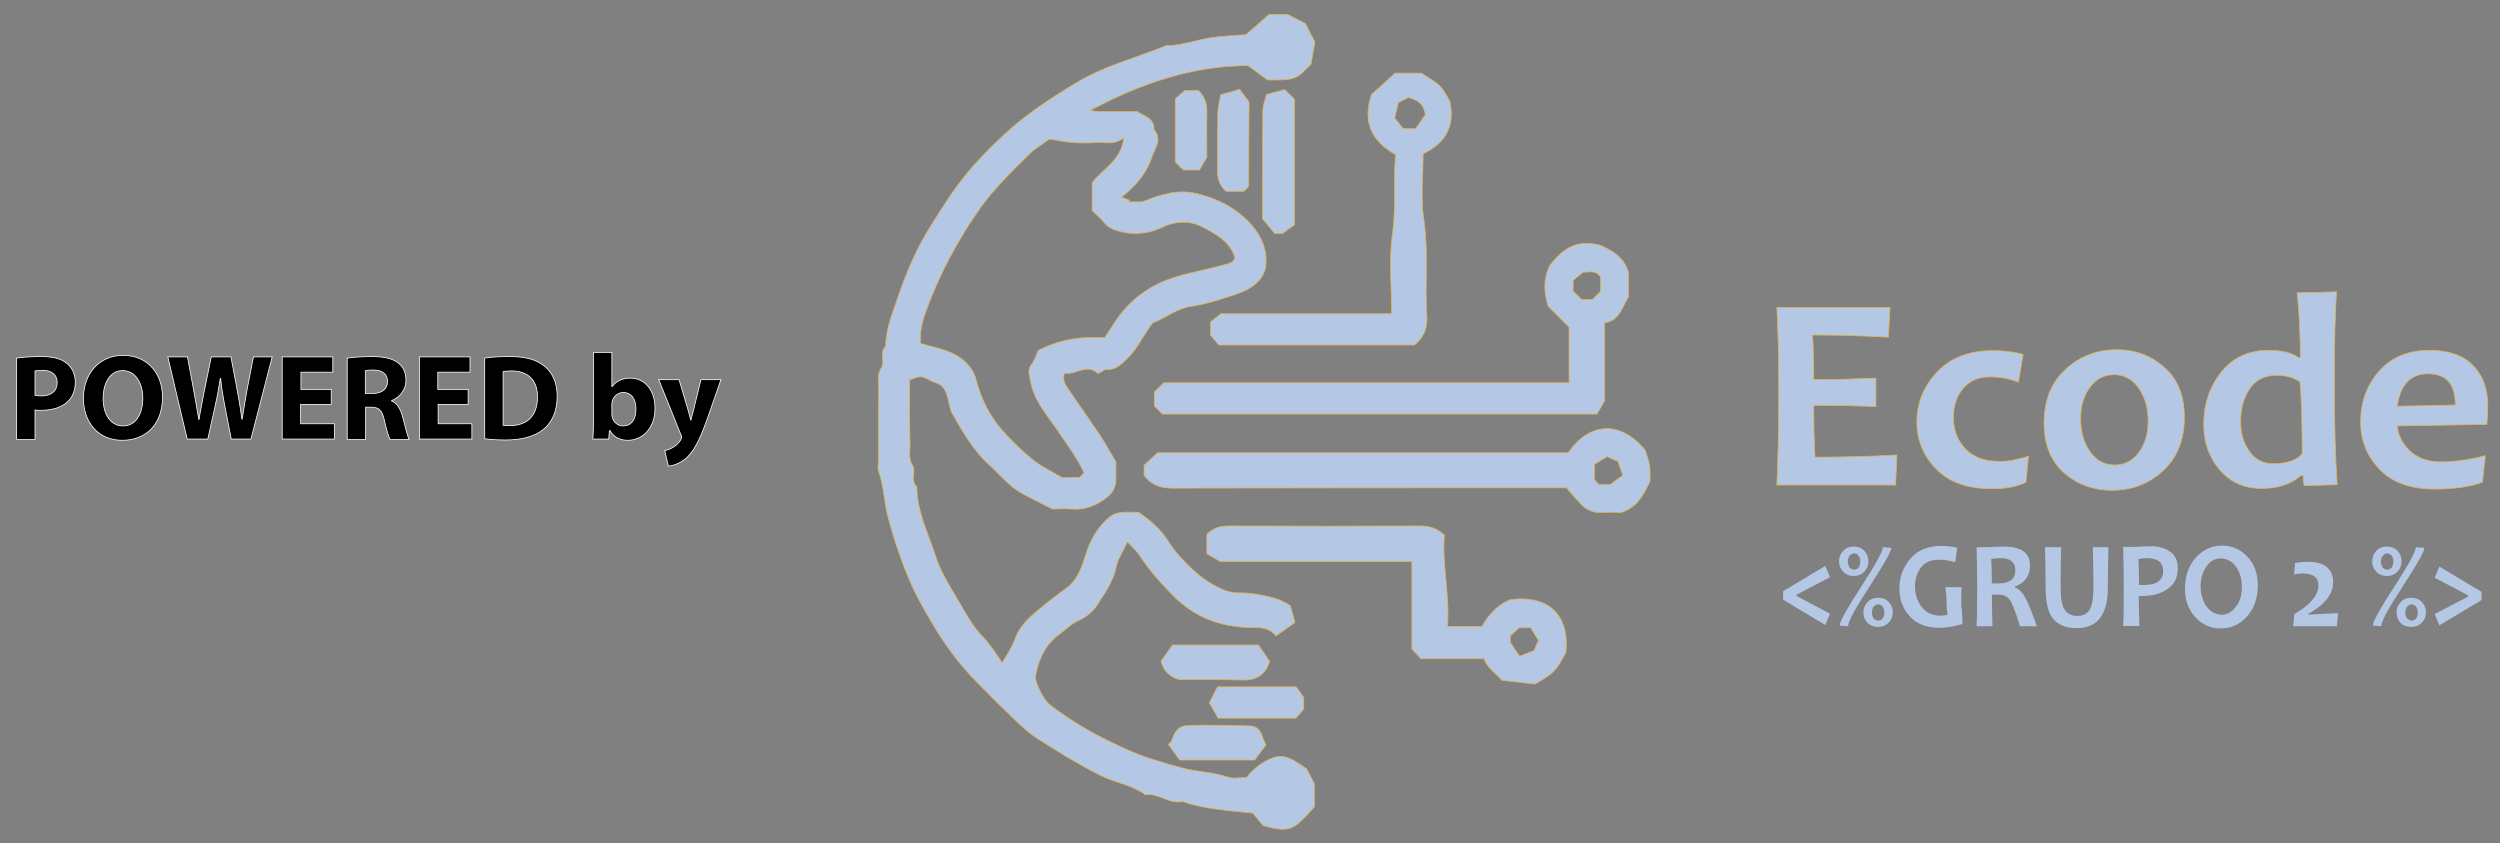 <?xml version="1.0" encoding="utf-8"?>
<!-- Generator: Adobe Illustrator 19.0.0, SVG Export Plug-In . SVG Version: 6.00 Build 0)  -->
<svg version="1.1" id="Capa_1" xmlns="http://www.w3.org/2000/svg" xmlns:xlink="http://www.w3.org/1999/xlink" x="0px" y="0px"
	 viewBox="0 0 800 269.8" style="enable-background:new 0 0 800 269.8;" xml:space="preserve">
<rect x="0" y="0" width="800" height="269.8" fill="#808080" stroke="none"/>
<style type="text/css">
	.st0{fill:#B4C8E6;stroke:#E5B449;stroke-width:0.25;stroke-miterlimit:10;}
	.st1{fill:#B4C8E6;}
	.st2{stroke:#FFFFFF;stroke-width:0.25;stroke-miterlimit:10;}
</style>
<g id="XMLID_1_">
	<g id="XMLID_2641_">
		<g id="XMLID_547_">
			<g id="XMLID_3130_">
				<g id="XMLID_3131_">
					<g id="XMLID_546_">
						<path id="XMLID_3199_" class="st0" d="M351.3,119.5c-3.5-3.4-7,0.6-10.7-0.1c-0.8,2.5,0.6,4.2,1.8,5.9
							c3.3,4.8,6.6,9.5,9.8,14.3c1.7,2.6,3.2,5.4,4.9,8.2c0,1.7,0,3.5,0,5.4c0,2.8-1,4.6-3.6,6.5c-3.3,2.3-6.5,3.5-10.5,3.2
							c-2.2-0.2-4.4,0-6.2,0c-3.6-1.9-6.9-3.4-10.1-5.2c-4-2.3-6.9-6-10.2-9c-5.1-4.6-8.4-10.5-11.8-16.4c-0.7-1.3-0.9-3-1.3-4.5
							c-0.6-2.5-1.4-4.7-4.2-5.4c-1.5-0.4-2.8-1.6-4.3-1.8c-1.2-0.2-2.6,0.6-3.8,1c0,7.1-0.1,13.6,0.1,20.1c0.1,2.4-0.7,4.9,0.9,7.4
							c1.1,1.8-0.9,4.7,1.3,6.7c0,7.7,3.5,14.5,5.8,21.6c1.6,5.2,4.6,10,7.4,14.7c2.4,4.1,4.6,8.3,8,11.8c1.3,1.3,2.3,2.7,3.4,4.2
							c0.9,1.3,1.8,2.6,2.7,4c1.4-2.5,3.1-4.8,4-7.4c1.9-5.3,6.1-8.3,10.1-11.6c2.2-1.8,4.5-3.4,6.8-5.2c4-3.1,4.9-8,6.5-12.4
							c1.5-3.9,3.7-7.3,6.9-10c2.8-2.3,6.2-1.4,9.3-1.6c3.8,2.6,7.1,5.4,9.6,9.4c2.1,3.3,4.9,6.3,7.8,9c2.3,2.2,5,4.1,7.8,5.5
							c1.9,1,4.1,1.9,6.5,1.9c2.7,0,5.3,0.2,8,0.8c3,0.6,5.8,1.3,8.9,3.3c0.3,1.2,0.9,3.2,1.5,5.4c-2.1,1.5-4,2.8-6.1,4.3
							c-2.3-2.9-5.4-2.7-8.4-2.7c-9.4-0.2-17.6-3.3-24.3-10c-4.1-4.1-7.9-8.4-11.1-13.3c-0.9-1.4-2.2-2.4-3.7-4.1
							c-1.4,3-3.1,5.4-3.6,8c-1,4.8-3.8,8.6-6.3,12.5c-1.3,2-3.6,3.7-5.8,4.7c-2.5,1.1-4.3,3.1-6.4,4.6c-4.2,3.1-6.4,7.9-7.3,13
							c-0.4,2.1,2.6,7.7,4.3,9.1c7.8,6.2,16.6,10.9,25.7,14.9c5.4,2.4,11.1,3.9,16.7,5.5c4.9,1.4,10.1,1.3,14.9,3
							c1.7,0.6,3.7,0.1,5.9,0.1c2.2-2.8,5.2-5.2,8.7-6.4c3.9-1.3,7,1.3,10.5,3.6c0.6,1.1,1.4,2.8,2.5,4.8c0,2.2,0,4.8,0,7.4
							c-6.8,7.6-7.7,8.3-16.4,6c-1.1-1.3-2.5-3-3.3-4c-8.2-0.9-15.5-1.3-22.5-3.7c-4.3,0.9-7.7-2.8-11.9-2.2
							c-4.2-3.1-9.6-3.8-14.2-6.1c-7-3.5-13.7-7.6-20.2-11.8c-2.9-1.8-5.4-4.2-7.9-6.6c-4-3.8-8-7.8-11.9-11.8
							c-5.7-5.9-10.5-12.4-14.6-19.6c-2.1-3.6-4.2-7.2-5.9-11c-3.1-6.9-5.5-14.1-7.5-21.4c-1.4-5.1-1.4-10.4-3.2-15.4
							c-0.3-1,0-2.2,0-3.3c0-7.4-0.1-14.9,0.1-22.3c0.1-2.4-0.8-4.9,0.9-7.4c1.2-1.8-0.9-4.7,1.3-6.7c0.1-6.1,2.5-11.5,4.4-17.1
							c2.7-7.9,6.1-15.4,10.6-22.4c2.1-3.3,4.1-6.5,6.3-9.7c4.8-7,10.6-13,16.7-18.7c7-6.5,15-11.7,23.2-16.6
							c8.9-5.4,19.1-7.9,28.6-11.8c4.8,0,9.4-1.7,14.1-2.5c3.8-0.6,7.5-0.7,11.4-1c2.5-2.2,5.1-4.4,7.4-6.5c2.2,0,4.1,0,5.9,0
							c1.8,0.9,3.6,1.9,5.7,2.9c0.9,1.7,1.8,3.5,3.1,6c-0.4,1.9-0.8,4.5-1.3,7.1c-5,5-5,5-13.9,5c-1.8-1.3-3.8-2.8-6.2-4.6
							c-17.6,0-34.2,5.6-50.5,14.3c2.8,0.7,5.3,0.3,7.7,0.4c2.4,0.1,4.8,0,7.3,0c2.2,1.5,5.5,2,5.4,5.8c2.7,3.2,0.2,6-0.7,8.8
							c-1.7,5.1-5,9-9.7,12.8c1,0.4,1.8,0.7,2.6,1c-0.2,0.2-0.4,0.4-0.6,0.5c1.9,0,3.7,0,4.6,0c6.3-2.5,11.4-4.1,17.7-2.6
							c5.1,1.3,9.7,3.3,13.5,6.4c5.4,4.3,9.3,10,8.3,17.4c-1.7,5.6-6.4,7.4-11.1,8.9c-4.1,1.3-8.3,2.7-12.6,3.3
							c-4.5,0.6-7.9,3.5-11.9,5.1c-1,0.4-1.6,1.8-2.4,2.9c-2,2.9-3.6,6.2-6.1,8.5c-1.7,1.7-3.7,4-6.8,3.7
							C353.5,118.2,352.7,118.9,351.3,119.5z M359.6,44.1c-3.2,2.5-6,1.3-8.6,1.5c-2.6,0.2-5.2,0.2-7.8,0c-2.6-0.2-5.2-0.8-7.4-1.1
							c-2.2,1.7-4.3,2.8-6,4.4c-6.2,6.1-12.5,12.2-17.4,19.5c-6.2,9.1-11.3,18.7-15.2,28.8c-1.5,4-3.1,8.2-2.6,12.7
							c3.3,1,6.6,1.6,9.6,2.9c3.7,1.6,7,4.5,8,8.2c1.6,6.1,4.1,11.5,8.1,16.2c3.1,3.6,6.5,6.9,10.2,9.9c2.8,2.3,6.2,3.8,9.3,5.7
							c1.9,0,3.7,0,5.6,0c0.5-0.5,1.1-1.1,1.5-1.5c-2.2-4.8-5.4-8.9-8.3-13.3c-3.4-5.1-7.9-9.8-8.9-16.4c-0.3-1.8-1-3.2,0.4-5
							c1-1.3,1.5-3.1,2.1-4.4c7-3.7,14.1-4.6,21.3-4.1c1.4-2.1,2.5-3.9,3.7-5.7c3.3-4.8,7.4-8.5,12.8-11.3c7-3.5,14.6-4.3,21.9-6.4
							c1.5-0.4,2.7-0.7,3.3-2.2c-1.6-5.3-6.2-7.7-10.5-9.9c-4.2-2.2-8.7-1.9-13.2,0.3c-3.4,1.7-8.1,2.2-11.6,1.5
							c-2.3-0.5-4.8-1-6.5-3.1c-1.2-1.4-2.6-2.7-3.9-3.9c0-3.2,0-6.3,0-8.9C352.9,53.9,358.8,51.5,359.6,44.1z"/>
						<path id="XMLID_3196_" class="st0" d="M372,132.5c-0.7-0.7-1.6-1.6-2.6-2.6c0-1.5,0-2.9,0-4.5c0.9-0.9,1.8-1.7,3-2.9
							c43,0,86.3,0,129.7,0c0-6.1,0-12,0-17.8c-2.3-2.3-4.5-4.5-6.7-6.7c-1.3-4.4-1.7-8.5,0.6-13.2c3.6-4.4,8-8.7,16.4-6.2
							c2.9,1.4,7,3.2,8.7,8.4c0,2.3,0,5.3,0,8c-2.1,3.5-3,7.7-7.6,8.3c0,8.8,0,17.1,0,24.9c-1,1.7-1.7,2.9-2.5,4.3
							C464.8,132.5,418.5,132.5,372,132.5z M506.2,95.9c1.1,0,2.2,0,3.3,0c0.9-0.9,1.8-1.8,2.7-2.7c0-1.6,0-3.2,0-4.6
							c-1.8-2.4-4.1-1.4-5.6-1.5c-1.3,1.1-2.3,1.9-3.2,2.6c0,1.3,0,2.4,0,3.5C504.4,94.1,505.3,95,506.2,95.9z"/>
						<path id="XMLID_3193_" class="st0" d="M366.1,152.1c0-1.2,0-2.1,0-3.2c1.3-1.2,2.6-2.4,4.3-4c43.5,0,87.5,0,131.4,0
							c6.4-9.4,16.4-10.9,24.7-0.8c0.5,1.7,1.1,3.3,1.4,5c0.2,1.6,0.1,3.3,0.1,4.9c-2,4.1-3.8,8.2-9.2,10c-1.4,0-3.6-0.2-5.8,0
							c-3.1,0.3-5.6-0.9-7.6-3.2c-1.3-1.4-2.6-2.9-4.1-4.7c-41.6,0-83.8,0-126,0.1C371.4,156.2,368.5,155.3,366.1,152.1z
							 M517.7,147.6c-1.3-0.5-2.4-1-3.4-1.5c-1.4,0.8-2.7,1.7-4.1,2.5c0,1.7,0,3.3,0,4.9c0.5,0.5,1,1.1,1.5,1.6c1.5,0,3,0,3.5,0
							c1.7-1.3,2.9-2.1,4.1-3C518.7,150.5,518.3,149.2,517.7,147.6z"/>
						<path id="XMLID_3190_" class="st0" d="M462.2,171.2c-0.8,9.7,1.8,19.3,1,29.3c3.6,0,7.2,0,11,0c2-3.5,4.6-6.7,9-8.6
							c12.7-1.7,19.1,5.3,17.9,16.9c-3.5,6.3-3.5,6.3-9.9,10.1c-3.3-0.4-7-0.8-10.6-1.2c-2-2.4-4.7-3.9-5.7-6.9
							c-6.7,0-13.4,0-20.2,0c-0.8-0.9-1.7-1.9-2.9-3.1c0-9.1,0-18.5,0-28c-20.6,0-41,0-61.3,0c-1.5-0.9-2.9-1.7-4.3-2.5
							c0-2.1,0-4.1,0-6.2c1.9-2,4.2-2.7,7.1-2.7c20.5,0.1,40.9,0.1,61.4,0C457.5,168.4,459.7,169,462.2,171.2z M486.1,200.9
							c-1,0.9-2,1.8-2.8,2.6c0,1.2,0,2.3,0,2.1c1.3,2,2.2,3.2,3,4.4c1.8-0.7,3.2-1.3,4.6-1.8c0.5-1.2,1-2.3,1.4-3.3
							c-0.9-1.4-1.7-2.7-2.5-4.1C488.6,200.9,487.5,200.9,486.1,200.9z"/>
						<path id="XMLID_3187_" class="st0" d="M445.3,100.4c0-8.9-0.9-17.4,0.3-25.6c1.2-8.5,0.2-16.8,1-25.3
							c-7.7-4.3-10.7-10.5-7.7-19.3c2.5-2.2,5.1-4.6,7.5-6.8c3.2,0,5.8,0,8.4,0c6.3,3.9,6.3,3.9,9.1,8.9c1.9,8.3-1.6,13.6-8.5,16.9
							c0,7.2-0.8,14.2,0.2,20.9c1.6,10.5,0.3,20.9,1,31.3c0.2,3.8-1.1,6.6-4,9c-20.7,0-41.5,0-62.6,0c-0.7-0.8-1.5-1.8-2.6-3.1
							c0-1,0-2.4,0-4.3c0.8-0.6,1.8-1.4,3.3-2.6c8.5,0,17.8,0,27,0C426.9,100.4,436.1,100.4,445.3,100.4z M456.1,36.7
							c-0.5-3.7-2.8-4.8-5.4-5.5c-1,0.5-1.9,1-3.2,1.6c-0.4,1.7-0.9,3.7-1.2,5c1.3,1.6,2.1,2.6,2.8,3.4c1.4,0,2.5,0,3.9,0
							C454,39.7,455.2,38.1,456.1,36.7z"/>
						<path id="XMLID_3144_" class="st0" d="M410.4,74.7c-0.4,0-1.3,0-2.5,0c-1.1-1.3-2.2-2.7-3.9-4.7c0-10.8,0-22.7,0.1-34.5
							c0-1.7,0.7-3.4,1.2-5.3c2-0.5,4-1,5.8-1.5c1.3,1.2,2.2,2.1,3.1,3c0,13.4,0,26.7,0,40.3C413.2,72.7,412.1,73.4,410.4,74.7z"/>
						<path id="XMLID_3142_" class="st0" d="M371.5,211.6c1.2-1.7,2.5-3.5,3.7-5.2c9.3,0,18.2,0,27.5,0c1.2,1.7,2.5,3.6,3.6,5.3
							c-1.6,4.7-4.7,6.1-9.2,5.9c-6.9-0.2-13.7-0.1-19.6-0.1C374,216.5,372.4,214.6,371.5,211.6z"/>
						<path id="XMLID_3139_" class="st0" d="M399.6,59.7c-0.8,0.8-1.2,1.2-1.5,1.5c-2,0-4,0-5.8,0c-2.3-2.1-2.8-4.6-2.7-7.4
							c0.1-5.7,0-11.5,0.1-17.2c0-2.1,0.6-4.1,0.9-6.3c2.1-0.6,4-1.1,6.1-1.7c0.9,1.3,1.8,2.4,3,4C399.6,41.1,399.6,50.4,399.6,59.7
							z"/>
						<path id="XMLID_3138_" class="st0" d="M401.5,243.2c-8.1,0-15.9,0-24,0c-1.1-1.6-2.4-3.3-3.6-5c0.4-0.5,0.9-0.8,1.1-1.3
							c1-3.4,2.6-4.8,5.7-4.8c6.5-0.1,13,0,19.3,0.2c3.9,0.2,3.7,3.8,5.1,6.1C403.9,239.9,402.6,241.7,401.5,243.2z"/>
						<path id="XMLID_3137_" class="st0" d="M414.7,229.8c-8.3,0-16.4,0-24.9,0c-0.8-1.5-1.8-3.1-2.8-4.9c0.9-1.8,1.8-3.5,2.6-5.1
							c8.5,0,16.6,0,25.2,0c0.5,0.7,1.2,1.7,2.4,3.4c0,0.6,0,2.2,0,3.7C416.3,228,415.5,228.9,414.7,229.8z"/>
						<path id="XMLID_3133_" class="st0" d="M376.1,51.8c0-6.7,0-13.3,0-20.2c0.9-0.8,1.8-1.6,3-2.6c1.3,0,2.9,0,4.4,0
							c2.3,2.1,2.8,4.6,2.7,7.4c-0.1,4.6,0,9.2,0,13.9c-0.8,1.3-1.5,2.7-2.4,4.1c-1.7,0-3.3,0-5,0C377.9,53.7,377,52.8,376.1,51.8z"
							/>
					</g>
				</g>
			</g>
			<g id="XMLID_548_">
				<path id="XMLID_549_" class="st0" d="M607,145.6l-0.4,9.6h-38c0.4-8.8,0.6-18.7,0.6-29.7c0-10.6-0.2-19.6-0.6-27.1h36.2
					l-0.5,9.5c-8.9-0.5-17-0.7-24.3-0.7c0.3,4,0.4,8.8,0.4,14.3c6.2,0,12.9-0.2,19.9-0.5v9.1c-7-0.3-13.6-0.4-19.9-0.4
					c0,5.9,0.1,11.4,0.4,16.6C589,146.3,597.7,146.1,607,145.6z"/>
				<path id="XMLID_554_" class="st0" d="M649.1,146l-0.8,8.3c-2.7,1.4-6.4,2.1-11,2.1c-7.7,0-13.6-2.1-17.7-6.3
					c-4.1-4.2-6.2-9.2-6.2-15.1c0-6.1,2.2-11.4,6.5-16c4.3-4.5,10.2-6.8,17.7-6.8c3.7,0,6.9,0.4,9.8,1.2l-1.5,8.9
					c-2.7-1.1-5.8-1.7-9.2-1.7c-3.6,0-6.4,1.2-8.5,3.7c-2.1,2.5-3.1,5.5-3.1,9.2c0,4,1.2,7.3,3.7,10s6,4.1,10.5,4.1
					C641.9,147.8,645.2,147.2,649.1,146z"/>
				<path id="XMLID_559_" class="st0" d="M699,133.5c0,7.3-2.3,13-6.9,17.2s-10,6.2-16.3,6.2c-5.9,0-11.1-1.9-15.3-5.6
					c-4.3-3.8-6.4-9.1-6.4-15.9c0-7.3,2.3-13.1,7-17.3c4.6-4.2,10.1-6.2,16.3-6.2c5.9,0,11,1.9,15.2,5.7
					C696.9,121.3,699,126.7,699,133.5z M687.4,134.8c0-4.2-1-7.7-3-10.6c-2-2.9-4.7-4.3-7.9-4.3c-3.2,0-5.7,1.3-7.7,4
					c-2,2.7-3,6-3,10c0,4.2,1,7.8,3,10.6c2,2.9,4.7,4.3,7.9,4.3c3.2,0,5.7-1.3,7.7-4C686.4,142.2,687.4,138.8,687.4,134.8z"/>
				<path id="XMLID_786_" class="st0" d="M747.9,155.1l-10.6,0.3c-0.2-1-0.3-2.1-0.3-3.2h-0.7c-3.3,2.8-7.5,4.1-12.5,4.1
					c-5.7,0-10.2-2-13.6-6.1c-3.4-4-5-8.8-5-14.4c0-6.4,1.8-11.9,5.5-16.6c3.7-4.7,8.7-7.1,15.3-7.1c4.2,0,7.4,0.8,9.5,2.3h0.6
					c0-6.9-0.3-13.8-1-20.7l12.6-0.3c-0.5,6.8-0.7,16.5-0.7,29.2C747,135.6,747.3,146.4,747.9,155.1z M736.7,145.2
					c0-9.3-0.2-16.9-0.7-23c-2-1.4-4.5-2.1-7.4-2.1c-3.9,0-6.8,1.4-8.7,4.3c-1.9,2.8-2.9,6.3-2.9,10.5c0,3.7,0.9,6.8,2.8,9.5
					c1.8,2.7,4.4,4,7.7,4C731.9,148.3,735,147.3,736.7,145.2z"/>
				<path id="XMLID_2638_" class="st0" d="M796.1,130c0,1.5-0.1,3.4-0.3,5.8l-28.7,0.5c0.4,3.3,1.9,6,4.3,8.2
					c2.5,2.2,5.7,3.3,9.7,3.3c4.5,0,9.2-0.7,14.2-2l-0.9,8.5c-4.1,1.5-9.2,2.2-15.3,2.2c-7.7,0-13.6-2.1-17.6-6.3
					c-4.1-4.2-6.1-9.3-6.1-15.2c0-6.2,1.9-11.6,5.8-16.1c3.9-4.5,9.3-6.8,16.2-6.8c6.3,0,11,1.7,14.1,5
					C794.6,120.3,796.1,124.7,796.1,130z M785.7,129.6c0-6.7-2.9-10-8.7-10c-5.6,0-8.9,3.5-9.9,10.4L785.7,129.6z"/>
			</g>
		</g>
		<g id="XMLID_2972_">
			<path id="XMLID_2973_" class="st1" d="M585.6,196.4l-1.5,3.6l-13.5-8.1v-2.7l13.5-8.1l1.5,3.6l-10.7,5.6v0.4L585.6,196.4z"/>
			<path id="XMLID_2975_" class="st1" d="M597.9,179.6c0,1.3-0.4,2.3-1.2,3.2c-0.9,1-2,1.5-3.5,1.5s-2.7-0.5-3.5-1.5
				c-0.8-0.9-1.2-1.9-1.2-3.2c0-1.3,0.4-2.3,1.2-3.2c0.9-1,2-1.5,3.5-1.5s2.7,0.5,3.5,1.5C597.5,177.3,597.9,178.4,597.9,179.6z
				 M605.2,175.3c0,1.2-2.3,5.2-6.9,12.3c-4.6,7-6.9,11.3-6.9,12.8l-2.7-0.2c0-1.3,2.3-5.4,6.9-12.5c4.6-7.1,6.9-11.3,6.9-12.6
				L605.2,175.3z M595.3,179.7c0-0.7-0.2-1.3-0.5-1.8c-0.4-0.6-0.9-0.8-1.5-0.8c-0.6,0-1.1,0.3-1.5,0.8c-0.3,0.5-0.5,1.1-0.5,1.8
				c0,0.7,0.2,1.3,0.5,1.8c0.4,0.5,0.9,0.8,1.5,0.8c0.6,0,1.2-0.3,1.5-0.8C595.1,181,595.3,180.4,595.3,179.7z M605.7,195.9
				c0,1.3-0.4,2.3-1.2,3.2c-0.9,1-2,1.5-3.5,1.5c-1.5,0-2.7-0.5-3.5-1.4c-0.8-0.9-1.2-1.9-1.2-3.2c0-1.3,0.4-2.3,1.2-3.2
				c0.9-1,2-1.5,3.5-1.5c1.5,0,2.7,0.5,3.5,1.5C605.3,193.6,605.7,194.6,605.7,195.9z M603,196c0-0.7-0.2-1.3-0.5-1.8
				c-0.4-0.6-0.9-0.8-1.5-0.8c-0.6,0-1.1,0.3-1.5,0.8c-0.3,0.5-0.5,1.1-0.5,1.8c0,0.7,0.2,1.3,0.5,1.8c0.4,0.5,0.9,0.8,1.5,0.8
				c0.6,0,1.2-0.3,1.5-0.8C602.9,197.3,603,196.7,603,196z"/>
			<path id="XMLID_2981_" class="st1" d="M628,199.7c-2.9,0.8-5.3,1.2-7.3,1.2c-4.2,0-7.4-1.2-9.6-3.7c-2.2-2.4-3.3-5.4-3.3-8.9
				c0-3.7,1.2-6.8,3.5-9.5s5.6-4.1,9.8-4.1c2,0,3.7,0.2,5.2,0.6l-0.6,4.6c-1.9-0.5-3.6-0.8-5.2-0.8c-2.6,0-4.5,0.8-5.8,2.5
				c-1.3,1.7-1.9,3.7-1.9,6.1c0,2.5,0.7,4.6,2.1,6.5c1.4,1.8,3.4,2.8,5.9,2.8c0.7,0,1.5-0.1,2.4-0.2c-0.2-1.4-0.3-2.8-0.3-4.2
				c0-1.4-0.1-3-0.4-4.7h5.2c-0.1,2-0.1,4-0.1,6C627.9,195.3,627.9,197.2,628,199.7z"/>
			<path id="XMLID_2984_" class="st1" d="M651.8,200.4h-5.4c-1.4-4.6-2.5-7.4-3.3-8.5c-0.8-1.1-2-1.6-3.7-1.6c-0.7,0-1.4,0-2,0
				c0,3.3,0.1,6.7,0.2,10.1h-5.1c0.2-3.9,0.2-8.3,0.2-13.2c0-4.7-0.1-8.7-0.2-12.1h3.2c0.4,0,1.1,0,2.3-0.1c1.2,0,2.2-0.1,3.2-0.1
				c5.6,0,8.4,2,8.4,6.1c0,3.2-1.6,5.5-4.8,6.7v0.3c1.2,0.4,2.3,1.4,3.2,3.1C649,192.8,650.2,195.9,651.8,200.4z M644.9,182.5
				c0-2.6-1.6-3.9-4.7-3.9c-1.1,0-2.2,0.1-3,0.3c0.1,2,0.2,4.6,0.2,7.8c0.7,0,1.2,0,1.7,0C643,186.8,644.9,185.4,644.9,182.5z"/>
			<path id="XMLID_2988_" class="st1" d="M674.7,175.1c-0.1,4.3-0.2,8.7-0.2,13c0,8.6-3.3,12.9-10,12.9c-3.3,0-5.8-1-7.4-2.9
				c-1.7-1.9-2.5-5.3-2.5-10.2c0-4.3-0.1-8.6-0.2-12.8h5.2c-0.2,4.4-0.2,8.6-0.2,12.7c0,3.6,0.4,6,1.3,7.3c0.9,1.3,2.2,2,4,2
				c1.9,0,3.2-0.7,4-2c0.8-1.3,1.2-3.8,1.2-7.4c0-3.9-0.1-8.2-0.2-12.6H674.7z"/>
			<path id="XMLID_2990_" class="st1" d="M696.9,181.7c0,3.1-1.1,5.4-3.3,6.8c-2.2,1.5-4.8,2.2-8,2.2c-0.6,0-1,0-1.2,0
				c0,2.4,0.1,5.6,0.2,9.6h-5.2c0.2-3.7,0.2-8.1,0.2-13.2c0-4.7-0.1-8.7-0.2-12.1h3.2c0.4,0,1.3,0,2.6-0.1c1.3,0,2.4-0.1,3.3-0.1
				c2.3,0,4.3,0.6,5.9,1.7S696.9,179.5,696.9,181.7z M692.2,182.8c0-2.8-1.7-4.2-5.2-4.2c-0.9,0-1.8,0.1-2.7,0.3
				c0.1,2.4,0.2,5.2,0.2,8.3c0.3,0,0.7,0,1.1,0C690,187.3,692.2,185.8,692.2,182.8z"/>
			<path id="XMLID_2993_" class="st1" d="M722.5,187.3c0,4-1.1,7.3-3.4,9.9c-2.3,2.6-5.1,3.9-8.5,3.9c-3.2,0-5.9-1.2-8.1-3.6
				c-2.2-2.4-3.3-5.4-3.3-9.1c0-4,1.1-7.3,3.4-9.9c2.3-2.6,5.1-3.9,8.5-3.9c3.2,0,5.9,1.2,8.1,3.6
				C721.4,180.5,722.5,183.6,722.5,187.3z M717.4,187.8c0-2.7-0.7-4.9-2-6.6c-1.3-1.7-2.9-2.5-4.8-2.5c-1.8,0-3.3,0.8-4.5,2.5
				c-1.2,1.7-1.9,3.8-1.9,6.4c0,2.7,0.7,4.9,2,6.6c1.3,1.7,2.9,2.5,4.8,2.5c1.8,0,3.3-0.9,4.5-2.6
				C716.8,192.5,717.4,190.4,717.4,187.8z"/>
			<path id="XMLID_2996_" class="st1" d="M748.2,196.2l-0.4,4.2h-14l0.4-3.9c5.2-3,7.7-6.1,7.7-9.2c0-2.5-1.7-3.8-5-3.8
				c-0.9,0-1.8,0.1-2.8,0.3l0.3-3.6c1.1-0.3,2.6-0.4,4.5-0.4c2.5,0,4.4,0.6,5.7,1.7c1.3,1.1,2,2.7,2,4.6c0,2.4-0.9,4.5-2.6,6.3
				s-3.5,3.1-5.4,4v0.3C741.4,196.5,744.6,196.4,748.2,196.2z"/>
			<path id="XMLID_3028_" class="st1" d="M768.5,179.6c0,1.3-0.4,2.3-1.2,3.2c-0.9,1-2,1.5-3.5,1.5c-1.5,0-2.7-0.5-3.5-1.5
				c-0.8-0.9-1.2-1.9-1.2-3.2c0-1.3,0.4-2.3,1.2-3.2c0.9-1,2-1.5,3.5-1.5c1.5,0,2.7,0.5,3.5,1.5
				C768.1,177.3,768.5,178.4,768.5,179.6z M775.8,175.3c0,1.2-2.3,5.2-6.9,12.3c-4.6,7-6.9,11.3-6.9,12.8l-2.7-0.2
				c0-1.3,2.3-5.4,6.9-12.5c4.6-7.1,6.9-11.3,6.9-12.6L775.8,175.3z M765.9,179.7c0-0.7-0.2-1.3-0.5-1.8c-0.4-0.6-0.9-0.8-1.5-0.8
				c-0.6,0-1.1,0.3-1.5,0.8c-0.3,0.5-0.5,1.1-0.5,1.8c0,0.7,0.2,1.3,0.5,1.8c0.4,0.5,0.9,0.8,1.5,0.8c0.6,0,1.2-0.3,1.5-0.8
				C765.7,181,765.9,180.4,765.9,179.7z M776.3,195.9c0,1.3-0.4,2.3-1.2,3.2c-0.9,1-2,1.5-3.5,1.5s-2.7-0.5-3.5-1.4
				c-0.8-0.9-1.2-1.9-1.2-3.2c0-1.3,0.4-2.3,1.2-3.2c0.9-1,2-1.5,3.5-1.5s2.7,0.5,3.5,1.5C775.9,193.6,776.3,194.6,776.3,195.9z
				 M773.7,196c0-0.7-0.2-1.3-0.5-1.8c-0.4-0.6-0.9-0.8-1.5-0.8c-0.6,0-1.1,0.3-1.5,0.8c-0.3,0.5-0.5,1.1-0.5,1.8
				c0,0.7,0.2,1.3,0.5,1.8c0.4,0.5,0.9,0.8,1.5,0.8c0.6,0,1.2-0.3,1.5-0.8C773.5,197.3,773.7,196.7,773.7,196z"/>
			<path id="XMLID_3034_" class="st1" d="M794.1,192l-13.5,8.1l-1.5-3.6l10.7-5.6v-0.4l-10.7-5.6l1.5-3.6l13.5,8.1V192z"/>
		</g>
	</g>
	<g id="XMLID_2_">
		<path id="XMLID_3_" class="st2" d="M5.3,114.6c1.8-0.3,4.4-0.5,8-0.5c3.7,0,6.3,0.7,8,2.1c1.7,1.3,2.8,3.5,2.8,6.1
			c0,2.6-0.9,4.8-2.4,6.2c-2,1.9-5,2.8-8.5,2.8c-0.8,0-1.5,0-2-0.1v9.4H5.3V114.6z M11.2,126.5c0.5,0.1,1.1,0.2,2,0.2
			c3.2,0,5.1-1.6,5.1-4.3c0-2.4-1.7-3.9-4.6-3.9c-1.2,0-2,0.1-2.5,0.2V126.5z"/>
		<path id="XMLID_6_" class="st2" d="M52,127.1c0,8.6-5.2,13.8-12.9,13.8c-7.8,0-12.4-5.9-12.4-13.4c0-7.9,5-13.8,12.8-13.8
			C47.6,113.8,52,119.9,52,127.1z M33,127.5c0,5.1,2.4,8.8,6.4,8.8c4,0,6.3-3.8,6.3-8.9c0-4.7-2.3-8.8-6.4-8.8
			C35.4,118.5,33,122.4,33,127.5z"/>
		<path id="XMLID_9_" class="st2" d="M59.9,140.5l-6.2-26.3H60l2,10.8c0.6,3.1,1.1,6.5,1.6,9.2h0.1c0.4-2.8,1.1-6,1.7-9.2l2.2-10.8
			h6.3l2.1,11.1c0.6,3.1,1,5.9,1.4,8.8h0.1c0.4-2.9,1-6,1.5-9.1l2.1-10.8h6l-6.8,26.3H74l-2.2-11.3c-0.5-2.7-0.9-5.1-1.2-8.1h-0.1
			c-0.5,3-0.9,5.5-1.5,8.1l-2.5,11.3H59.9z"/>
		<path id="XMLID_11_" class="st2" d="M105.9,129.4h-9.7v6.2h10.8v4.9H90.3v-26.3h16.2v4.9H96.3v5.5h9.7V129.4z"/>
		<path id="XMLID_13_" class="st2" d="M111.1,114.6c1.9-0.3,4.8-0.5,7.9-0.5c3.9,0,6.6,0.6,8.5,2.1c1.6,1.2,2.4,3.1,2.4,5.5
			c0,3.4-2.4,5.7-4.6,6.5v0.1c1.8,0.7,2.8,2.5,3.5,4.9c0.8,3,1.6,6.4,2.1,7.4h-6.1c-0.4-0.7-1.1-2.9-1.8-6.1
			c-0.7-3.3-1.8-4.2-4.3-4.2H117v10.3h-5.9V114.6z M117,125.9h2.3c3,0,4.7-1.5,4.7-3.8c0-2.4-1.6-3.6-4.4-3.7
			c-1.4,0-2.3,0.1-2.7,0.2V125.9z"/>
		<path id="XMLID_16_" class="st2" d="M149.9,129.4h-9.7v6.2H151v4.9h-16.8v-26.3h16.2v4.9h-10.3v5.5h9.7V129.4z"/>
		<path id="XMLID_18_" class="st2" d="M155.1,114.6c2.2-0.4,5-0.5,8-0.5c5,0,8.2,0.9,10.8,2.8c2.7,2,4.4,5.3,4.4,9.9
			c0,5-1.8,8.5-4.4,10.6c-2.8,2.3-7,3.4-12.1,3.4c-3.1,0-5.3-0.2-6.7-0.4V114.6z M161,136.1c0.5,0.1,1.3,0.1,2.1,0.1
			c5.4,0,8.9-2.9,8.9-9.2c0-5.5-3.2-8.3-8.3-8.3c-1.3,0-2.2,0.1-2.7,0.2V136.1z"/>
		<path id="XMLID_21_" class="st2" d="M189.7,140.5c0.1-1.2,0.2-3.5,0.2-5.7v-22h5.9v10.9h0.1c1.1-1.6,3.1-2.7,5.8-2.7
			c4.6,0,7.9,3.8,7.9,9.6c0,6.9-4.4,10.3-8.7,10.3c-2.2,0-4.4-0.8-5.7-3.1H195l-0.2,2.7H189.7z M195.8,132.4c0,0.4,0,0.7,0.1,1.1
			c0.4,1.6,1.8,2.8,3.5,2.8c2.5,0,4.1-1.9,4.1-5.4c0-3-1.3-5.3-4.1-5.3c-1.6,0-3.1,1.2-3.5,2.9c-0.1,0.4-0.1,0.7-0.1,1.1V132.4z"/>
		<path id="XMLID_24_" class="st2" d="M217.3,121.5l2.8,9.4c0.3,1.1,0.7,2.5,0.9,3.5h0.1c0.3-1,0.6-2.5,0.9-3.5l2.3-9.4h6.4
			l-4.4,12.6c-2.7,7.6-4.6,10.6-6.7,12.5c-2.1,1.8-4.3,2.4-5.7,2.6l-1.2-5c0.7-0.1,1.7-0.5,2.6-1c0.9-0.5,1.9-1.4,2.5-2.4
			c0.2-0.3,0.3-0.6,0.3-0.9c0-0.2,0-0.5-0.3-1l-7-17.4H217.3z"/>
	</g>
</g>
</svg>
